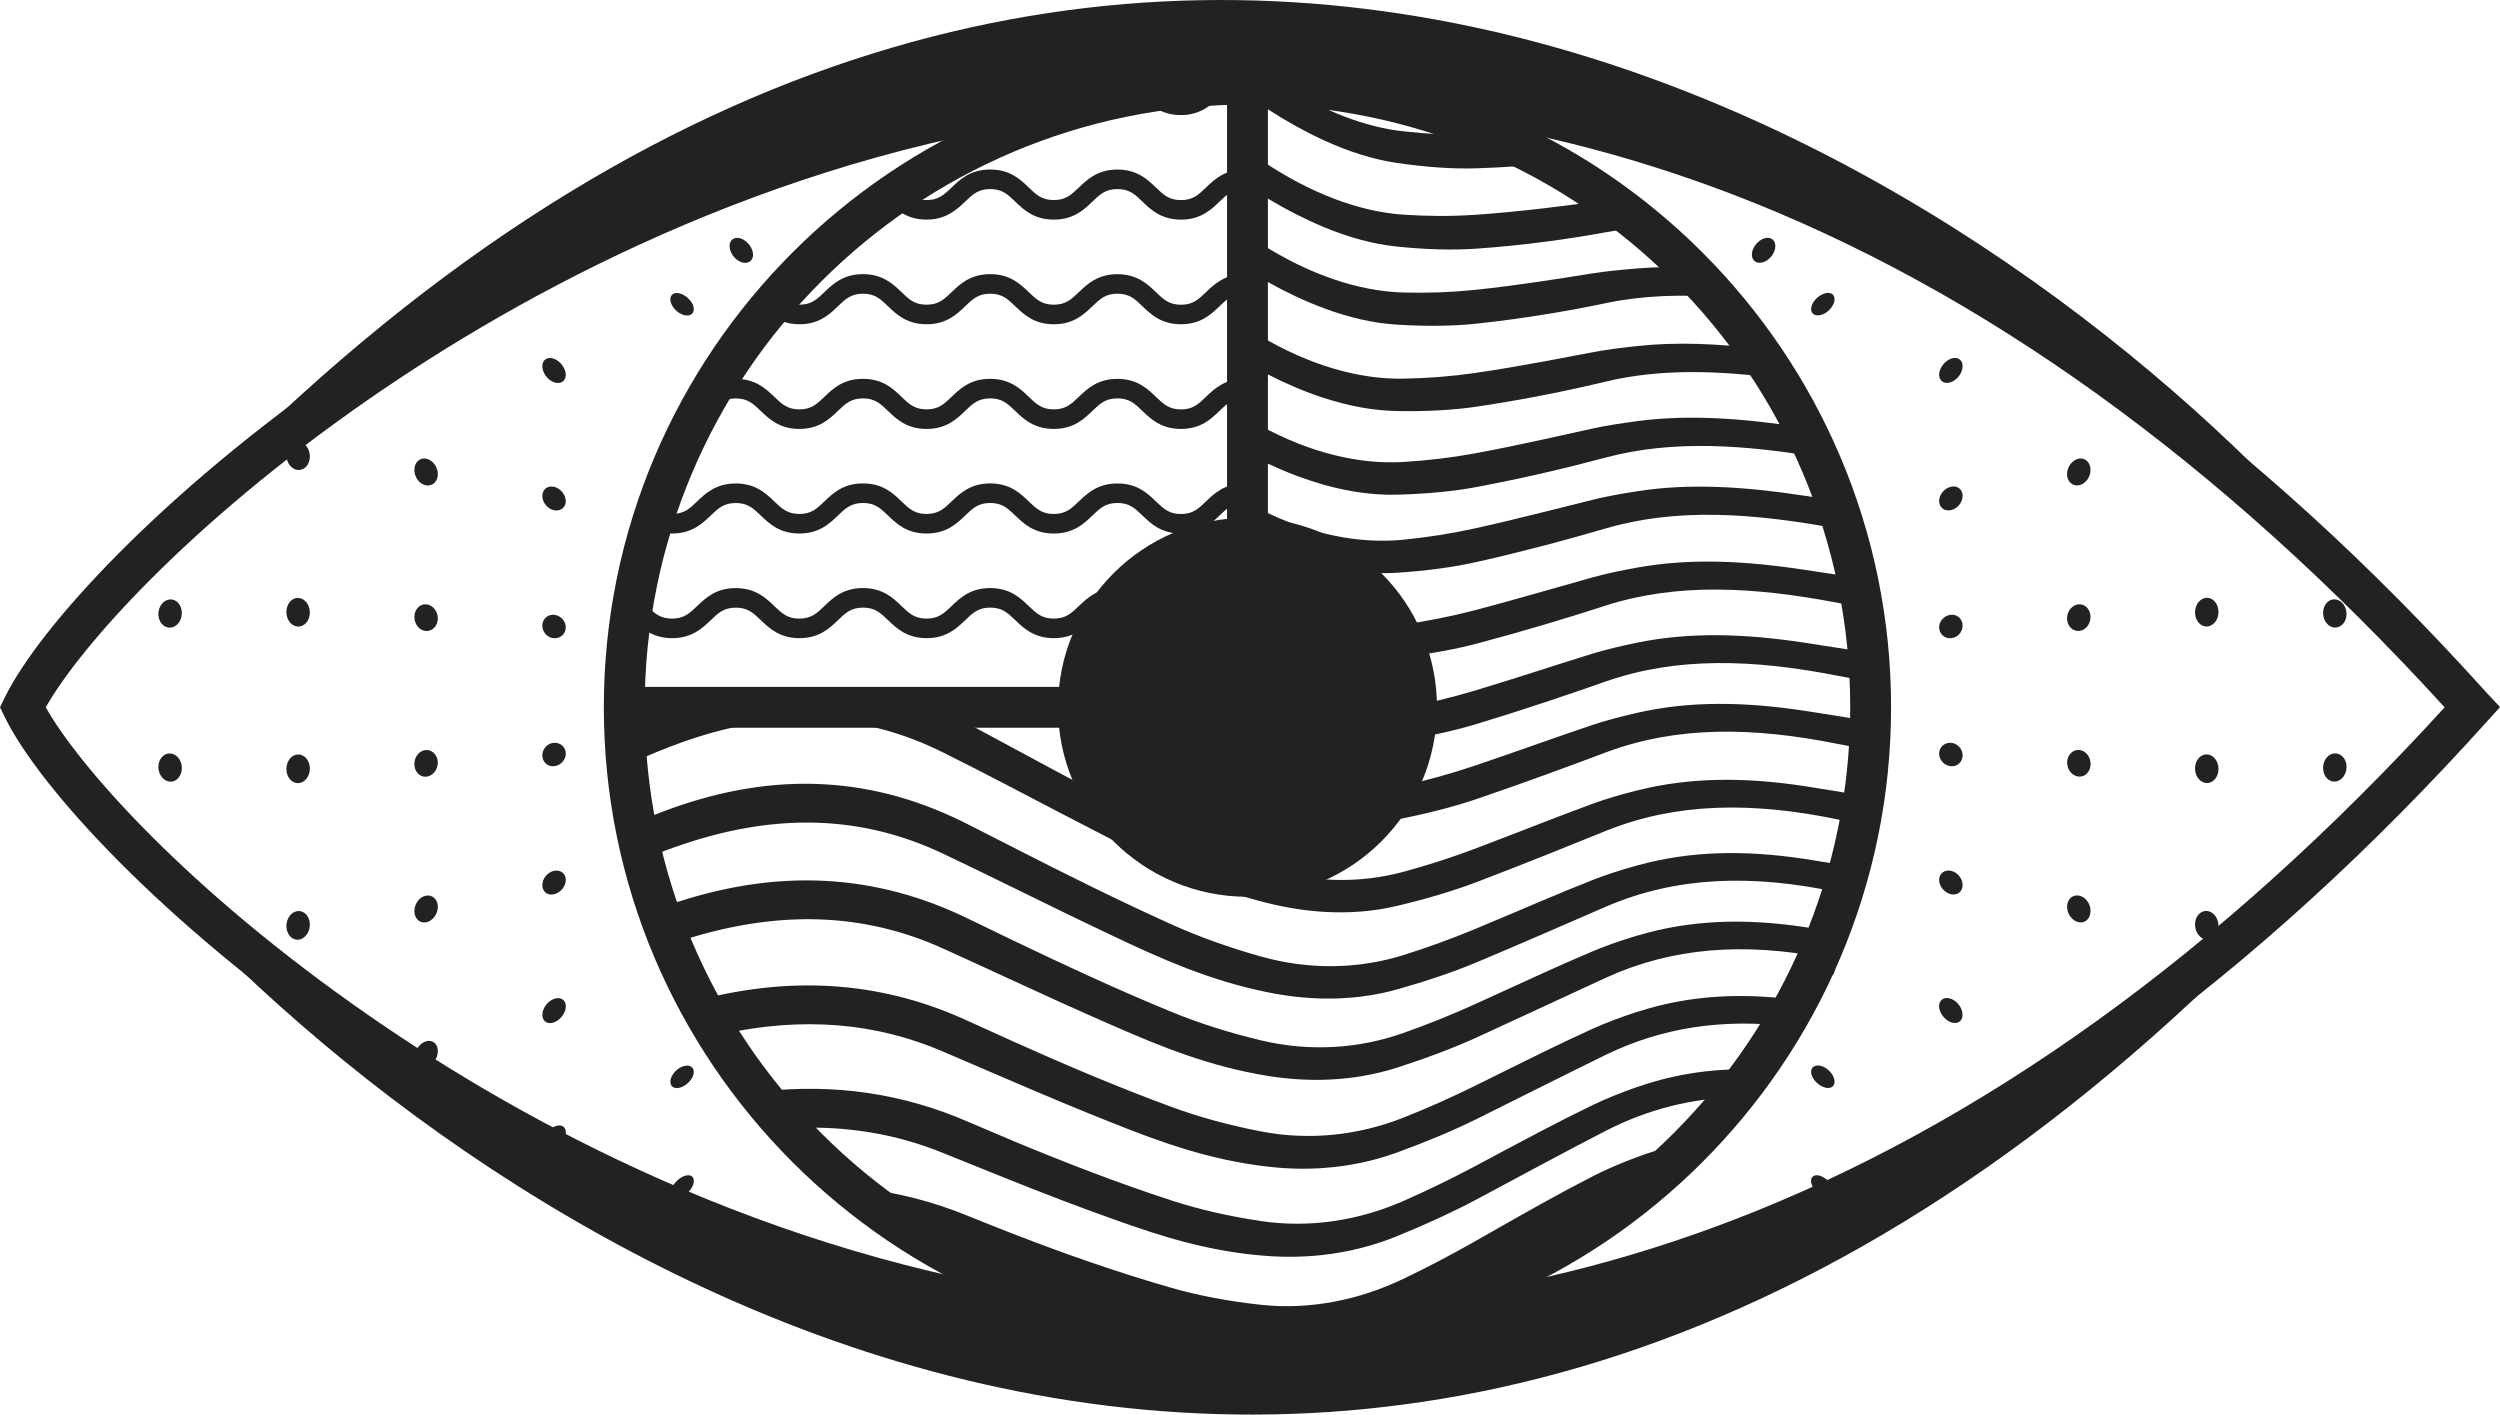<?xml version="1.0" encoding="UTF-8"?><svg id="eye" xmlns="http://www.w3.org/2000/svg" viewBox="0 0 594.21 336.23"><defs><style>.cls-1{fill:#222;}</style></defs><g id="eye"><g><path class="cls-1" d="m314.49,73.2c6.18,2.31,12.03,3.62,17.47,3.96,7.08.44,13.52.36,19.14-.25,10.92-1.18,21.54-2.96,30.64-4.87,8.73-1.83,17.83-2.09,27.44-1.44-2.11-2.41-4.29-4.75-6.55-7.02-4.53-.18-8.95-.14-13.29.21-4.18.34-7.7.7-10.77,1.18-4.02.64-7.99,1.27-11.96,1.86-5.36.79-10.72,1.52-16.23,2.09-5.45.56-11.11.76-16.83.6-10.46-.28-22.19-4.15-33.87-11.59-.68-.43-1.33-.87-1.99-1.3v8.28c1.19.71,2.38,1.42,3.61,2.1,4.54,2.54,8.95,4.6,13.2,6.18Zm0-39.93c6.19,2.85,12.03,4.65,17.47,5.45,7.1,1.04,13.54,1.47,19.14,1.28,6.47-.21,12.76-.67,18.68-1.3-4.58-2.56-9.3-4.88-14.16-6.95-1.73.08-3.48.16-5.24.2-5.48.15-11.14-.11-16.83-.74-8.95-.98-18.81-4.71-28.79-11.05-2.35-.11-4.71-.17-7.08-.17v3.54c1.19.81,2.38,1.62,3.61,2.41,4.55,2.93,8.96,5.38,13.2,7.33Zm0,20.65c6.19,2.57,12.03,4.12,17.47,4.68,7.1.73,13.54.9,19.14.49,11.06-.79,21.62-2.23,30.64-3.9,3.4-.62,6.85-1.01,10.36-1.21-2.72-2.25-5.52-4.41-8.4-6.47-1.85.15-3.55.32-5.13.53-4.02.53-7.97,1.04-11.92,1.5-5.37.62-10.74,1.16-16.26,1.53-5.47.36-11.14.34-16.83-.05-10.47-.7-22.19-5.07-33.88-13-.67-.46-1.32-.92-1.99-1.38v8.29c1.19.76,2.39,1.51,3.61,2.24,4.55,2.73,8.96,4.98,13.2,6.74Zm-17.02-33.92c-1.57,0-3.14.04-4.7.09.07.05.14.1.21.15,2.43-.18,3.98-.22,4.5-.23Zm17.02,95.18c6.19,1.75,12.03,2.53,17.47,2.4,7.1-.18,13.54-.79,19.14-1.85,11.06-2.08,21.62-4.59,30.64-7,15.77-4.2,32.73-3.09,51.73.15-1.04-2.38-2.14-4.72-3.29-7.03-.45-.07-.88-.13-1.33-.2-14.26-2.19-27.19-3.19-39.51-1.58-4.18.55-7.7,1.11-10.77,1.78-4.02.89-7.97,1.77-11.92,2.63-5.37,1.17-10.74,2.3-16.26,3.31-5.47,1-11.14,1.67-16.83,2.01-10.47.63-22.19-2.17-33.88-8.55-.67-.37-1.32-.75-1.99-1.12v8.28c1.19.6,2.38,1.2,3.61,1.77,4.55,2.13,8.96,3.78,13.2,4.98Zm0,60.91c6.19.93,12.03.95,17.47.13,7.1-1.08,13.54-2.48,19.14-4.18,11.06-3.36,21.62-6.92,30.64-10.09,16.7-5.82,34.73-5.33,55.12-1.32,1.69.32,3.37.63,5.06.92,1.25.21,2.51.42,3.76.62-.09-2.31-.23-4.6-.43-6.88-5.26-.82-10.71-1.67-16.4-2.54-14.26-2.17-27.19-2.54-39.51-.04-4.18.85-7.7,1.7-10.77,2.64-4.02,1.24-7.97,2.49-11.92,3.76-5.37,1.71-10.74,3.43-16.26,5.08-5.47,1.63-11.14,3-16.83,4.06-10.47,1.95-22.19.72-33.88-4.12-.67-.28-1.32-.57-1.99-.86v4.86h-8.34c3.82,1.72,7.78,3.33,11.95,4.73,4.55,1.53,8.96,2.6,13.2,3.24Zm0-20.65c6.19,1.21,12.03,1.49,17.47.9,7.1-.77,13.54-1.91,19.14-3.39,11.06-2.93,21.62-6.13,30.64-9.04,16.7-5.35,34.73-4.52,55.12-.62,1.68.31,3.36.6,5.05.88.67.11,1.34.21,2.02.31-.38-2.35-.81-4.67-1.29-6.98-4.45-.65-9.04-1.34-13.78-2.07-14.27-2.18-27.2-2.76-39.51-.56-4.18.75-7.7,1.5-10.77,2.35-4.03,1.12-8.01,2.26-11.98,3.39-5.35,1.52-10.7,3.04-16.21,4.47-5.48,1.42-11.14,2.55-16.83,3.36-10.47,1.5-22.19-.26-33.88-5.62-.67-.31-1.32-.63-1.99-.95v8.28c1.19.5,2.38,1,3.61,1.46,4.55,1.73,8.96,3,13.2,3.83Zm0-60.91c6.19,2.03,12.03,3.07,17.47,3.17,7.1.13,13.54-.22,19.14-1.06,11.06-1.65,21.62-3.79,30.64-5.96,12.98-3.1,26.77-2.66,41.83-.64-1.5-2.41-3.06-4.78-4.69-7.09-10.42-1.25-20.16-1.72-29.54-.72-4.18.44-7.7.9-10.77,1.49-4.03.77-8.01,1.53-11.98,2.26-5.35.98-10.7,1.91-16.21,2.7-5.48.79-11.14,1.23-16.83,1.32-10.47.19-22.19-3.14-33.88-10.05-.67-.4-1.32-.81-1.99-1.21v8.28c1.19.65,2.38,1.31,3.61,1.94,4.55,2.33,8.96,4.19,13.2,5.58Zm0,39.93c6.18,1.49,12.03,2.03,17.47,1.68,7.08-.46,13.52-1.33,19.14-2.59,10.92-2.45,21.54-5.31,30.64-7.97,16.7-4.88,34.73-3.7,55.12.09.97.17,1.94.32,2.91.48-.7-2.37-1.46-4.72-2.27-7.05-2.83-.4-5.7-.82-8.64-1.28-14.27-2.18-27.2-2.99-39.51-1.09-4.18.64-7.7,1.29-10.77,2.05-4.02,1-7.99,2-11.96,2.99-5.36,1.34-10.72,2.65-16.23,3.86-5.45,1.19-11.11,2.09-16.83,2.65-10.46,1.05-22.19-1.25-33.87-7.14-.68-.34-1.33-.7-1.99-1.04v8.28c1.19.55,2.38,1.1,3.61,1.63,4.54,1.93,8.95,3.41,13.2,4.43Zm74.85,71.18c-4.18,1.16-7.7,2.3-10.77,3.51-4.02,1.59-7.97,3.22-11.92,4.89-5.37,2.26-10.74,4.57-16.26,6.86-5.47,2.27-11.14,4.33-16.83,6.11-10.47,3.28-22.19,3.62-33.88.33-7.62-2.14-14.75-4.7-21.2-7.61-12.74-5.74-25.25-11.99-37.76-18.37-3.45-1.75-6.89-3.51-10.34-5.27-22.15-11.39-45.7-13.26-72.03-3.48-2.15.79-4.25,1.62-6.32,2.48.54,2.93,1.17,5.84,1.88,8.71,2.77-1.12,5.6-2.18,8.52-3.15,23.03-7.74,43.24-6.54,61.79,2.29,9.51,4.5,18.85,9.17,28.19,13.7,4.06,1.97,8.12,3.92,12.18,5.84,11.25,5.34,22.88,10.58,36.71,13.37,4.55.92,8.96,1.41,13.2,1.49,6.19.11,12.03-.63,17.47-2.15,7.1-1.99,13.54-4.17,19.14-6.52,11.06-4.65,21.62-9.28,30.64-13.19,16.7-7.2,34.73-7.74,55.12-3.4.72.15,1.45.3,2.17.45.66-2.1,1.27-4.23,1.84-6.37-3.9-.71-7.89-1.4-12.02-2.02-14.26-2.15-27.19-1.89-39.51,1.51Zm0,34.79c-4.18,1.36-7.7,2.69-10.77,4.08-4.03,1.83-8.01,3.72-11.98,5.66-5.35,2.61-10.7,5.3-16.21,8.01-5.48,2.7-11.14,5.22-16.83,7.47-10.47,4.15-22.19,5.53-33.88,3.26-7.62-1.48-14.75-3.42-21.2-5.8-12.74-4.69-25.25-10-37.76-15.62-3.45-1.54-6.89-3.11-10.34-4.69-19.75-9.16-40.63-11.09-63.59-5.29,1.5,2.82,3.08,5.58,4.75,8.29,19.3-4.21,36.61-2.76,52.68,4.17,9.54,4.07,18.91,8.18,28.27,12.08,4.03,1.68,8.07,3.32,12.1,4.92,11.25,4.48,22.88,8.73,36.71,10.32,4.55.53,8.96.63,13.2.33,6.19-.43,12.03-1.68,17.47-3.65,7.1-2.58,13.54-5.29,19.14-8.06,11.06-5.5,21.62-10.82,30.64-15.23,13.39-6.49,27.62-8.56,43.24-6.78,1.18-1.98,2.32-4,3.42-6.04-14.09-2.06-26.87-1.34-39.06,2.59Zm39.51-71.5c-14.27-2.16-27.2-2.33-39.51.45-4.18.95-7.7,1.89-10.77,2.91-4.02,1.35-7.99,2.73-11.96,4.12-5.36,1.88-10.72,3.78-16.23,5.63-5.45,1.83-11.11,3.41-16.83,4.7-10.46,2.37-22.19,1.64-33.87-2.71-7.63-2.84-14.77-6.04-21.21-9.5-3.92-2.1-7.81-4.25-11.69-6.41h-16.62c.66.37,1.32.74,1.98,1.1,4.15,2.31,8.3,4.62,12.45,6.91,11.25,6.24,22.88,12.5,36.71,16.56,4.54,1.34,8.95,2.22,13.2,2.69,6.18.67,12.03.45,17.47-.59,7.08-1.36,13.52-3.01,19.14-4.92,10.92-3.72,21.54-7.64,30.64-11.06,16.7-6.25,34.73-6.09,55.12-1.98,1.69.33,3.37.65,5.06.96,1.17.21,2.35.41,3.53.62.15-2.24.26-4.49.32-6.75-5.42-.91-11.04-1.83-16.91-2.73Zm-39.51,18.88c-4.18,1.05-7.7,2.1-10.77,3.22-4.03,1.48-8.01,2.99-11.98,4.53-5.35,2.07-10.7,4.17-16.21,6.24-5.48,2.06-11.14,3.89-16.83,5.42-10.47,2.83-22.19,2.65-33.88-1.17-7.62-2.48-14.75-5.35-21.2-8.53-12.74-6.27-25.25-13.02-37.76-19.78-3.45-1.86-6.89-3.72-10.34-5.57-2.77-1.5-5.56-2.84-8.38-4.03h-63.05c-.2.08-.41.15-.61.23-2.98,1.16-5.88,2.43-8.73,3.75.08,3.1.27,6.18.54,9.23,3.96-1.84,8.03-3.53,12.27-5.03,23.02-8.18,43.24-6.72,61.79,2.55,9.54,4.74,18.91,9.7,28.27,14.58,4.03,2.1,8.07,4.19,12.1,6.25,11.25,5.78,22.88,11.52,36.71,14.94,4.55,1.13,8.96,1.81,13.2,2.08,6.19.39,12.03-.1,17.47-1.38,7.1-1.68,13.54-3.6,19.14-5.73,11.06-4.22,21.62-8.48,30.64-12.14,16.7-6.73,34.73-6.93,55.12-2.7,1.68.34,3.36.67,5.05.99.42.08.85.16,1.28.24.41-2.18.78-4.37,1.1-6.59-4.96-.89-10.1-1.76-15.43-2.57-14.27-2.16-27.2-2.1-39.51.99Zm0,34.51c-4.18,1.25-7.7,2.49-10.77,3.78-4.02,1.7-7.99,3.46-11.96,5.26-5.36,2.43-10.72,4.92-16.23,7.41-5.45,2.46-11.11,4.74-16.83,6.76-10.46,3.7-22.19,4.54-33.87,1.74-7.63-1.83-14.77-4.1-21.21-6.75-12.76-5.24-25.3-11.06-37.84-17.08-3.42-1.64-6.84-3.29-10.26-4.96-22.14-10.85-45.7-12.41-72.03-3.19-.34.12-.66.25-.99.37.96,2.84,2.02,5.63,3.14,8.39.64-.21,1.28-.43,1.94-.63,23-7.34,43.22-6.37,61.79,2.06,9.42,4.26,18.67,8.6,27.93,12.79,4.15,1.88,8.3,3.72,12.45,5.53,11.25,4.93,22.88,9.69,36.71,11.92,4.54.73,8.95,1.03,13.2.93,6.18-.15,12.03-1.13,17.47-2.87,7.08-2.27,13.52-4.7,19.14-7.26,10.92-4.99,21.54-9.99,30.64-14.16,15.75-7.19,32.67-8.37,51.64-4.76.88-2.02,1.73-4.05,2.52-6.11-2.31-.41-4.66-.79-7.05-1.15-14.27-2.14-27.2-1.68-39.51,1.99Zm-10.77,57.27c-4.02,2.05-7.99,4.19-11.96,6.39-5.36,2.97-10.72,6.05-16.23,9.18-5.45,3.09-11.11,6.07-16.83,8.8-10.46,5.02-22.19,7.43-33.87,6.17-7.63-.83-14.77-2.17-21.21-4.02-12.76-3.65-25.3-8.04-37.84-12.91-3.42-1.33-6.84-2.69-10.26-4.08-8.78-3.63-17.79-5.88-27.11-6.85,6.26,5.19,12.96,9.86,20.03,13.98.3.11.61.21.91.33,9.42,3.6,18.67,7.11,27.93,10.33,4.15,1.44,8.3,2.83,12.45,4.15,4.3,1.39,8.66,2.72,13.17,3.86,6.52.88,13.17,1.34,19.93,1.34,12.05,0,23.76-1.45,34.97-4.16,6.81-3.07,13.02-6.18,18.44-9.28,10.92-6.25,21.54-12.32,30.64-17.25,4.21-2.27,8.51-4.08,12.91-5.46,3.27-2.84,6.41-5.82,9.42-8.93-5.03.74-9.93,1.98-14.73,3.76-4.18,1.55-7.7,3.08-10.77,4.64Zm10.77-21.31c-4.18,1.46-7.7,2.89-10.77,4.37-4.02,1.94-7.97,3.95-11.92,6.01-5.37,2.8-10.74,5.7-16.26,8.64-5.47,2.9-11.14,5.66-16.83,8.16-10.47,4.6-22.19,6.51-33.88,4.76-7.62-1.14-14.75-2.77-21.2-4.88-12.74-4.15-25.25-8.98-37.76-14.2-3.45-1.44-6.89-2.9-10.34-4.39-15.59-6.82-31.88-9.26-49.34-7.31,2.34,2.99,4.8,5.88,7.36,8.68,12.72-.59,24.57,1.36,35.82,5.95,9.51,3.84,18.85,7.65,28.19,11.21,4.06,1.55,8.12,3.04,12.18,4.49,11.25,4.04,22.88,7.79,36.71,8.76,4.55.32,8.96.22,13.2-.26,6.19-.7,12.03-2.21,17.47-4.42,7.1-2.89,13.54-5.86,19.14-8.85,11.06-5.93,21.62-11.62,30.64-16.27,9.98-5.11,20.43-7.72,31.56-8,1.7-2.12,3.35-4.29,4.94-6.51-10.17-.43-19.7.88-28.9,4.08Z"/><path class="cls-1" d="m286.64,69.45c-1.8,1.73-3.11,2.98-5.94,2.98s-4.14-1.25-5.95-2.98c-1.98-1.91-4.45-4.28-9.16-4.28s-7.18,2.37-9.17,4.27c-1.8,1.73-3.11,2.98-5.95,2.98s-4.14-1.25-5.95-2.98c-1.98-1.91-4.45-4.28-9.17-4.28s-7.18,2.37-9.17,4.28c-1.8,1.73-3.11,2.98-5.95,2.98s-4.15-1.25-5.95-2.98c-1.98-1.91-4.45-4.28-9.17-4.28s-7.18,2.37-9.16,4.28c-1.8,1.73-3.11,2.98-5.95,2.98-2.01,0-3.25-.63-4.44-1.61-1.01,1.16-2.01,2.34-3,3.55,1.74,1.43,3.99,2.71,7.45,2.71,4.71,0,7.18-2.37,9.16-4.28,1.8-1.73,3.11-2.98,5.95-2.98s4.15,1.25,5.95,2.98c1.98,1.91,4.45,4.28,9.17,4.28s7.18-2.37,9.17-4.28c1.8-1.73,3.11-2.98,5.95-2.98s4.14,1.25,5.95,2.98c1.98,1.91,4.45,4.28,9.17,4.28s7.18-2.37,9.17-4.28c1.8-1.73,3.11-2.98,5.95-2.98s4.14,1.25,5.94,2.98c1.98,1.91,4.45,4.28,9.16,4.28s7.17-2.37,9.16-4.28c1.8-1.73,3.11-2.98,5.94-2.98.71,0,1.33.08,1.88.23v-4.72c-.59-.09-1.21-.15-1.88-.15-4.71,0-7.17,2.37-9.16,4.28Zm0,49.74c-1.8,1.73-3.11,2.98-5.94,2.98s-4.14-1.25-5.95-2.98c-1.98-1.91-4.45-4.28-9.16-4.28s-7.18,2.37-9.17,4.27c-1.8,1.73-3.11,2.98-5.95,2.98s-4.14-1.25-5.95-2.98c-1.98-1.91-4.45-4.28-9.17-4.28s-7.18,2.37-9.17,4.28c-1.8,1.73-3.11,2.98-5.95,2.98s-4.15-1.25-5.95-2.98c-1.98-1.91-4.45-4.28-9.17-4.28s-7.18,2.37-9.16,4.28c-1.8,1.73-3.11,2.98-5.95,2.98s-4.15-1.25-5.96-2.98c-1.99-1.91-4.46-4.27-9.17-4.27s-7.19,2.37-9.17,4.27c-1.81,1.73-3.11,2.98-5.96,2.98-.86,0-1.57-.13-2.21-.33-.45,1.47-.9,2.95-1.32,4.45,1.02.32,2.18.53,3.53.53,4.72,0,7.19-2.37,9.18-4.27,1.81-1.73,3.11-2.98,5.96-2.98s4.15,1.25,5.96,2.98c1.99,1.91,4.46,4.27,9.17,4.27s7.18-2.37,9.16-4.28c1.8-1.73,3.11-2.98,5.95-2.98s4.15,1.25,5.95,2.98c1.98,1.91,4.45,4.28,9.17,4.28s7.18-2.37,9.17-4.28c1.8-1.73,3.11-2.98,5.95-2.98s4.14,1.25,5.95,2.98c1.98,1.91,4.45,4.28,9.17,4.28s7.18-2.37,9.17-4.28c1.8-1.73,3.11-2.98,5.95-2.98s4.14,1.25,5.94,2.98c1.98,1.91,4.45,4.28,9.16,4.28s7.17-2.37,9.16-4.28c1.8-1.73,3.11-2.98,5.94-2.98.71,0,1.33.08,1.88.23v-4.72c-.59-.09-1.21-.15-1.88-.15-4.71,0-7.17,2.37-9.16,4.28Zm0-74.61c-1.8,1.73-3.11,2.98-5.94,2.98s-4.14-1.25-5.95-2.98c-1.98-1.91-4.45-4.28-9.16-4.28s-7.18,2.37-9.17,4.27c-1.8,1.73-3.11,2.98-5.95,2.98s-4.14-1.25-5.95-2.98c-1.98-1.91-4.45-4.28-9.17-4.28s-7.18,2.37-9.17,4.28c-1.8,1.73-3.11,2.98-5.95,2.98-2.3,0-3.6-.83-4.96-2.06-1.34.85-2.67,1.72-3.99,2.63,1.95,1.87,4.4,4.08,8.96,4.08s7.18-2.37,9.17-4.28c1.8-1.73,3.11-2.98,5.95-2.98s4.14,1.25,5.95,2.98c1.98,1.91,4.45,4.28,9.17,4.28s7.18-2.37,9.17-4.28c1.8-1.73,3.11-2.98,5.95-2.98s4.14,1.25,5.94,2.98c1.98,1.91,4.45,4.28,9.16,4.28s7.17-2.37,9.16-4.28c1.8-1.73,3.11-2.98,5.94-2.98.71,0,1.33.08,1.88.23v-4.72c-.59-.09-1.21-.15-1.88-.15-4.71,0-7.17,2.37-9.16,4.28Zm-1.41-23.57c-1.22,1.02-2.47,1.69-4.53,1.69-1.17,0-2.08-.22-2.87-.59-1.93.33-3.98.71-6.11,1.14,1.95,1.87,4.41,4.1,8.98,4.1s7.17-2.37,9.16-4.28c1.8-1.73,3.11-2.98,5.94-2.98.71,0,1.33.08,1.88.23v-.32s-4.72.05-12.46,1.02Zm1.41,123.05c-1.8,1.73-3.11,2.98-5.94,2.98s-4.14-1.25-5.95-2.98c-1.98-1.91-4.45-4.28-9.16-4.28s-7.18,2.37-9.17,4.27c-1.8,1.73-3.11,2.98-5.95,2.98s-4.14-1.25-5.95-2.98c-1.98-1.91-4.45-4.28-9.17-4.28s-7.18,2.37-9.17,4.28c-1.8,1.73-3.11,2.98-5.95,2.98s-4.15-1.25-5.95-2.98c-1.98-1.91-4.45-4.28-9.17-4.28s-7.18,2.37-9.16,4.28c-1.8,1.73-3.11,2.98-5.95,2.98s-4.15-1.25-5.96-2.98c-1.99-1.91-4.46-4.27-9.17-4.27s-7.19,2.37-9.17,4.27c-1.81,1.73-3.11,2.98-5.96,2.98s-4.15-1.25-5.96-2.98c-.42-.4-.86-.82-1.33-1.23-.32,1.81-.63,3.64-.9,5.5,1.84,1.67,4.22,3.36,8.2,3.36,4.72,0,7.19-2.37,9.18-4.27,1.81-1.73,3.11-2.98,5.96-2.98s4.15,1.25,5.96,2.98c1.99,1.91,4.46,4.27,9.17,4.27s7.18-2.37,9.16-4.28c1.8-1.73,3.11-2.98,5.95-2.98s4.15,1.25,5.95,2.98c1.98,1.91,4.45,4.28,9.17,4.28s7.18-2.37,9.17-4.28c1.8-1.73,3.11-2.98,5.95-2.98s4.14,1.25,5.95,2.98c1.98,1.91,4.45,4.28,9.17,4.28s7.18-2.37,9.17-4.28c1.8-1.73,3.11-2.98,5.95-2.98s4.14,1.25,5.94,2.98c1.98,1.91,4.45,4.28,9.16,4.28s7.17-2.37,9.16-4.28c1.8-1.73,3.11-2.98,5.94-2.98.71,0,1.33.08,1.88.23v-4.72c-.59-.09-1.21-.15-1.88-.15-4.71,0-7.17,2.37-9.16,4.28Zm0-49.73c-1.8,1.73-3.11,2.98-5.94,2.98s-4.14-1.25-5.95-2.98c-1.98-1.91-4.45-4.28-9.16-4.28s-7.18,2.37-9.17,4.27c-1.8,1.73-3.11,2.98-5.95,2.98s-4.14-1.25-5.95-2.98c-1.98-1.91-4.45-4.28-9.17-4.28s-7.18,2.37-9.17,4.28c-1.8,1.73-3.11,2.98-5.95,2.98s-4.15-1.25-5.95-2.98c-1.98-1.91-4.45-4.28-9.17-4.28s-7.18,2.37-9.16,4.28c-1.8,1.73-3.11,2.98-5.95,2.98s-4.15-1.25-5.96-2.98c-1.99-1.91-4.46-4.27-9.17-4.27-1.41,0-2.59.23-3.65.57-1.78,3.01-3.48,6.13-5.09,9.4,1.08-.73,1.98-1.58,2.78-2.34,1.81-1.73,3.11-2.98,5.96-2.98s4.15,1.25,5.96,2.98c1.99,1.91,4.46,4.27,9.17,4.27s7.18-2.37,9.16-4.28c1.8-1.73,3.11-2.98,5.95-2.98s4.15,1.25,5.95,2.98c1.98,1.91,4.45,4.28,9.17,4.28s7.18-2.37,9.17-4.28c1.8-1.73,3.11-2.98,5.95-2.98s4.14,1.25,5.95,2.98c1.98,1.91,4.45,4.28,9.17,4.28s7.18-2.37,9.17-4.28c1.8-1.73,3.11-2.98,5.95-2.98s4.14,1.25,5.94,2.98c1.98,1.91,4.45,4.28,9.16,4.28s7.17-2.37,9.16-4.28c1.8-1.73,3.11-2.98,5.94-2.98.71,0,1.33.08,1.88.23v-4.72c-.59-.09-1.21-.15-1.88-.15-4.71,0-7.17,2.37-9.16,4.28Zm-89.84,73.79h16.63c-1.85-1.71-4.25-3.47-8.32-3.47s-6.46,1.76-8.31,3.47Zm60.48,0h16.61c-1.85-1.71-4.24-3.46-8.3-3.46s-6.46,1.76-8.31,3.46Zm-107.72,0h3.36c-.9-.82-1.93-1.65-3.21-2.29-.05.77-.12,1.51-.16,2.29Zm137.95,0h10.18v-3.31c-.59-.09-1.21-.15-1.88-.15-4.06,0-6.44,1.76-8.3,3.46Zm-120.96,0h16.63c-1.86-1.71-4.25-3.46-8.32-3.46s-6.46,1.76-8.32,3.46Zm60.48,0h16.64c-1.85-1.71-4.25-3.47-8.32-3.47s-6.46,1.76-8.32,3.47Z"/><path class="cls-1" d="m131.69,176.55c-1.54.09-2.79,1.43-2.79,2.99,0,1.56,1.25,2.72,2.79,2.58,1.54-.14,2.79-1.48,2.79-2.99,0-1.51-1.25-2.67-2.79-2.58Zm0-30.42c-1.54-.14-2.79,1.02-2.79,2.58,0,1.56,1.25,2.9,2.79,2.99,1.54.09,2.79-1.07,2.79-2.58,0-1.51-1.25-2.85-2.79-2.99Zm0,60.85c-1.54.31-2.79,1.84-2.79,3.4,0,1.56,1.25,2.54,2.79,2.17,1.54-.36,2.79-1.88,2.79-3.4,0-1.51-1.25-2.49-2.79-2.17Zm-32.72-128.26c.5.98,1.34,1.76,2.29,2.04,1.54.44,2.79-.59,2.79-2.32,0-.85-.3-1.72-.79-2.44-1.44.9-2.87,1.81-4.29,2.72Zm32.72,36.99c-1.54-.36-2.79.61-2.79,2.17,0,1.56,1.25,3.08,2.79,3.4,1.54.31,2.79-.66,2.79-2.17,0-1.51-1.25-3.04-2.79-3.4Zm-30.42,62.56c-1.54.07-2.79,1.56-2.79,3.33s1.25,3.12,2.79,3.01c1.54-.11,2.79-1.61,2.79-3.34,0-1.73-1.25-3.07-2.79-3Zm30.42-92.99c-1.54-.59-2.79.2-2.79,1.77,0,1.56,1.25,3.27,2.79,3.81,1.54.54,2.79-.25,2.79-1.77,0-1.51-1.25-3.22-2.79-3.81Zm44.51-28.55c-1.54-.59-2.79.2-2.79,1.77,0,1.56,1.25,3.27,2.79,3.81,1.54.54,2.79-.25,2.79-1.77s-1.25-3.22-2.79-3.81Zm-11.62,171.15c-.46-.63-1.39-.89-2.46-.58-1.54.44-2.79,1.91-2.79,3.26,0,1.35,1.25,2.03,2.79,1.55,1.54-.48,2.79-1.92,2.79-3.22,0-.16-.02-.3-.05-.44-.09-.19-.18-.37-.27-.55Zm-4.77-181.69c.5.92,1.35,1.8,2.31,2.31,1.54.81,2.79.38,2.79-.92,0-.92-.62-2.04-1.53-2.92-1.2.5-2.38,1.02-3.57,1.53Zm-28.8,13.81c.22.17.45.32.68.43,1.54.77,2.79.16,2.79-1.36,0-.27-.05-.54-.12-.83-1.12.58-2.24,1.16-3.35,1.75Zm31.11,193.53c-1.54.63-2.79,2.25-2.79,3.6,0,1.35,1.25,1.87,2.79,1.21,1.54-.67,2.79-2.25,2.79-3.55,0-1.31-1.25-1.88-2.79-1.25Zm0-183.6c-1.54-.67-2.79-.14-2.79,1.21,0,1.35,1.25,2.97,2.79,3.6,1.54.63,2.79.05,2.79-1.25,0-1.31-1.25-2.88-2.79-3.55Zm-30.42,167.48c-1.54.54-2.79,2.24-2.79,3.81,0,1.56,1.25,2.35,2.79,1.77,1.54-.59,2.79-2.29,2.79-3.81,0-1.51-1.25-2.31-2.79-1.77Zm0,30.42c-.24.12-.46.27-.68.43,1.11.59,2.22,1.17,3.35,1.75.07-.28.12-.56.12-.83,0-1.51-1.25-2.12-2.79-1.36Zm-91.27-125.36c-1.54.08-2.79,1.65-2.79,3.49,0,1.84,1.25,3.27,2.79,3.22,1.54-.05,2.79-1.6,2.79-3.47,0-1.87-1.25-3.32-2.79-3.24Zm0,36.61c-1.54-.05-2.79,1.38-2.79,3.22,0,1.83,1.25,3.4,2.79,3.49,1.54.08,2.79-1.37,2.79-3.24,0-1.87-1.25-3.41-2.79-3.47Zm60.85,33.8c-1.54.26-2.79,1.89-2.79,3.66s1.25,2.98,2.79,2.68c1.54-.3,2.79-1.95,2.79-3.68,0-1.73-1.25-2.92-2.79-2.66Zm60.85,66.87c-.96.51-1.81,1.39-2.31,2.31,1.19.51,2.37,1.03,3.57,1.53.9-.88,1.53-2,1.53-2.92,0-1.31-1.25-1.74-2.79-.92Zm30.42-11.44c-1.54.28-2.79,1.54-2.79,2.74,0,1.2,1.25,1.88,2.79,1.58,1.32-.25,2.43-1.13,2.71-2.13-.76-.74-1.52-1.49-2.26-2.24-.15,0-.29.02-.45.04Zm-91.27-20.81c-.95.27-1.79,1.06-2.29,2.04,1.41.91,2.84,1.82,4.29,2.72.49-.72.79-1.59.79-2.44,0-1.73-1.25-2.76-2.79-2.32Zm0-138.48c-1.54-.3-2.79.91-2.79,2.68s1.25,3.41,2.79,3.66c1.54.26,2.79-.93,2.79-2.66,0-1.73-1.25-3.39-2.79-3.68Zm0,34.62c-1.54-.11-2.79,1.24-2.79,3.01s1.25,3.26,2.79,3.33c1.54.07,2.79-1.27,2.79-3,0-1.73-1.25-3.23-2.79-3.34Zm-30.42,35.68c-1.54.03-2.79,1.57-2.79,3.46,0,1.89,1.25,3.4,2.79,3.36,1.54-.04,2.79-1.6,2.79-3.47,0-1.87-1.25-3.37-2.79-3.34Zm0,37.22c-1.54.09-2.79,1.67-2.79,3.56,0,1.89,1.25,3.36,2.79,3.26,1.54-.1,2.79-1.73,2.79-3.6,0-1.87-1.25-3.3-2.79-3.21Zm0-111.65c-1.54-.1-2.79,1.37-2.79,3.26,0,1.89,1.25,3.47,2.79,3.56,1.54.09,2.79-1.34,2.79-3.21,0-1.87-1.25-3.5-2.79-3.6Zm0,37.22c-1.54-.04-2.79,1.47-2.79,3.36,0,1.89,1.25,3.43,2.79,3.46,1.54.02,2.79-1.47,2.79-3.34,0-1.87-1.25-3.43-2.79-3.47Z"/><path class="cls-1" d="m460.9,179.13c0,1.51,1.25,2.85,2.79,2.99,1.54.14,2.79-1.02,2.79-2.58,0-1.56-1.25-2.9-2.79-2.99-1.54-.09-2.79,1.07-2.79,2.58Zm0-30.02c0,1.51,1.25,2.67,2.79,2.58,1.54-.09,2.79-1.43,2.79-2.99,0-1.56-1.25-2.72-2.79-2.58-1.54.14-2.79,1.48-2.79,2.99Zm0,60.03c0,1.51,1.25,3.04,2.79,3.4,1.54.36,2.79-.61,2.79-2.17,0-1.56-1.25-3.09-2.79-3.4-1.54-.31-2.79.66-2.79,2.17Zm31.22-133.16c-.49.72-.79,1.59-.79,2.44,0,1.73,1.25,2.76,2.79,2.32.95-.27,1.79-1.06,2.29-2.04-1.41-.91-2.84-1.82-4.29-2.72Zm-31.22,43.11c0,1.51,1.25,2.49,2.79,2.17,1.54-.31,2.79-1.84,2.79-3.4,0-1.56-1.25-2.54-2.79-2.17-1.54.36-2.79,1.88-2.79,3.4Zm30.42,62.16c0,1.73,1.25,3.23,2.79,3.34,1.54.11,2.79-1.24,2.79-3.01s-1.25-3.26-2.79-3.33c-1.54-.07-2.79,1.27-2.79,3Zm-30.42-92.18c0,1.51,1.25,2.31,2.79,1.77,1.54-.54,2.79-2.24,2.79-3.81,0-1.56-1.25-2.35-2.79-1.77-1.54.59-2.79,2.29-2.79,3.81Zm-44.51-28.55c0,1.51,1.25,2.31,2.79,1.77,1.54-.54,2.79-2.24,2.79-3.81,0-1.56-1.25-2.35-2.79-1.77-1.54.59-2.79,2.29-2.79,3.81Zm14.14,167.9c-.03.14-.05.29-.05.44,0,1.31,1.25,2.74,2.79,3.22,1.54.48,2.79-.2,2.79-1.55,0-1.35-1.25-2.81-2.79-3.26-1.08-.31-2-.04-2.46.58-.09.19-.18.37-.27.55Zm1.47-183.78c-.9.88-1.53,2-1.53,2.92,0,1.31,1.25,1.74,2.79.92.96-.51,1.81-1.39,2.31-2.31-1.19-.51-2.37-1.03-3.57-1.53Zm29.02,13.59c-.07.28-.12.56-.12.83,0,1.51,1.25,2.12,2.79,1.36.24-.12.46-.27.68-.43-1.11-.59-2.22-1.17-3.35-1.75Zm-30.55,196.53c0,1.31,1.25,2.88,2.79,3.55,1.54.67,2.79.14,2.79-1.21,0-1.35-1.25-2.97-2.79-3.6-1.54-.63-2.79-.05-2.79,1.25Zm0-181.3c0,1.31,1.25,1.88,2.79,1.25,1.54-.63,2.79-2.25,2.79-3.6,0-1.35-1.25-1.87-2.79-1.21-1.54.67-2.79,2.24-2.79,3.55Zm30.42,165.69c0,1.51,1.25,3.22,2.79,3.81,1.54.59,2.79-.2,2.79-1.77,0-1.56-1.25-3.27-2.79-3.81-1.54-.54-2.79.25-2.79,1.77Zm0,30.02c0,.27.05.54.12.83,1.12-.58,2.24-1.16,3.35-1.75-.22-.17-.45-.32-.68-.43-1.54-.77-2.79-.16-2.79,1.36Zm91.27-123.48c0,1.87,1.25,3.41,2.79,3.47,1.54.05,2.79-1.38,2.79-3.22,0-1.84-1.25-3.4-2.79-3.49-1.54-.08-2.79,1.37-2.79,3.24Zm0,36.84c0,1.87,1.25,3.32,2.79,3.24,1.54-.08,2.79-1.65,2.79-3.49,0-1.84-1.25-3.27-2.79-3.22-1.54.05-2.79,1.6-2.79,3.47Zm-60.85,32.99c0,1.73,1.25,3.39,2.79,3.68,1.54.3,2.79-.91,2.79-2.68s-1.25-3.41-2.79-3.66c-1.54-.26-2.79.93-2.79,2.66Zm-60.85,65.14c0,.92.62,2.04,1.53,2.92,1.2-.5,2.38-1.02,3.57-1.53-.5-.92-1.35-1.8-2.31-2.31-1.54-.81-2.79-.38-2.79.92Zm-28.09-12.41c-.75.75-1.5,1.5-2.26,2.24.28,1,1.39,1.88,2.71,2.13,1.54.29,2.79-.38,2.79-1.58,0-1.2-1.25-2.46-2.79-2.74-.15-.03-.3-.04-.45-.04Zm88.93-18.45c0,.85.3,1.72.79,2.44,1.44-.9,2.87-1.81,4.29-2.72-.5-.98-1.34-1.76-2.29-2.04-1.54-.44-2.79.59-2.79,2.32Zm0-137.11c0,1.73,1.25,2.91,2.79,2.66,1.54-.26,2.79-1.89,2.79-3.66,0-1.77-1.25-2.98-2.79-2.68-1.54.3-2.79,1.95-2.79,3.68Zm0,34.28c0,1.73,1.25,3.07,2.79,3,1.54-.07,2.79-1.56,2.79-3.33s-1.25-3.12-2.79-3.01c-1.54.11-2.79,1.61-2.79,3.34Zm30.42,35.68c0,1.87,1.25,3.43,2.79,3.47,1.54.04,2.79-1.47,2.79-3.36,0-1.89-1.25-3.43-2.79-3.46-1.54-.02-2.79,1.47-2.79,3.34Zm0,37.09c0,1.87,1.25,3.5,2.79,3.6,1.54.1,2.79-1.37,2.79-3.26,0-1.89-1.25-3.47-2.79-3.56-1.54-.09-2.79,1.34-2.79,3.21Zm0-111.26c0,1.88,1.25,3.3,2.79,3.21,1.54-.09,2.79-1.67,2.79-3.56,0-1.89-1.25-3.36-2.79-3.26-1.54.1-2.79,1.73-2.79,3.6Zm0,37.09c0,1.87,1.25,3.37,2.79,3.34,1.54-.03,2.79-1.57,2.79-3.46,0-1.89-1.25-3.4-2.79-3.36-1.54.04-2.79,1.6-2.79,3.47Z"/><path class="cls-1" d="m297.88,321.09c-15.14,0-30.35-1.06-45.62-3.18-73.58-10.23-133.09-42.91-170.06-68.52C38.17,218.87,9.33,187.11,1.17,170.51l-1.17-2.4,1.17-2.4c8.16-16.6,37-48.36,81.04-78.87,36.97-25.61,96.48-58.29,170.06-68.52,55.48-7.71,110.33-1.38,163.03,18.81,61.67,23.64,120.79,66.53,175.69,127.48l3.23,3.45-3.24,3.58c-54.89,60.94-114,103.82-175.68,127.46-38.2,14.64-77.53,22-117.41,22ZM10.88,168.12c7.77,13.85,33.42,43.19,76.86,73.29,36.1,25.01,94.18,56.92,165.86,66.89,53.84,7.49,107.07,1.34,158.21-18.26,59.22-22.7,116.14-63.71,169.24-121.92-53.14-58.24-110.04-99.23-169.24-121.92-51.15-19.6-104.38-25.75-158.21-18.26-71.68,9.97-129.76,41.88-165.86,66.89-43.42,30.09-69.07,59.42-76.86,73.29Z"/><path class="cls-1" d="m297.88,318.27c-15.14,0-30.35-1.06-45.62-3.18-73.58-10.23-133.09-42.91-170.06-68.52-16.22-11.24-30.38-22.65-42.2-33.41,82.24,88.57,289.69,223.36,501.19,4.94-40.31,35.32-82.47,61.53-125.91,78.18-38.2,14.64-77.53,22-117.41,22Z"/><path class="cls-1" d="m296.5,321.1c-84.35,0-152.98-68.63-152.98-152.98S212.15,15.13,296.5,15.13s152.98,68.63,152.98,152.98-68.63,152.98-152.98,152.98Zm0-296.25c-79,0-143.27,64.27-143.27,143.27s64.27,143.27,143.27,143.27,143.27-64.27,143.27-143.27S375.51,24.84,296.5,24.84Z"/><polygon class="cls-1" points="301.36 172.97 148.38 172.97 148.38 163.26 291.65 163.26 291.65 19.99 301.36 19.99 301.36 172.97"/><circle class="cls-1" cx="296.51" cy="168.11" r="45.04"/><path class="cls-1" d="m289.83,17.96c15.14,0,30.35,1.06,45.62,3.18,73.58,10.23,133.09,42.91,170.06,68.52,16.22,11.24,30.38,22.65,42.2,33.41-82.24-88.57-289.69-223.36-501.19-4.94,40.31-35.32,82.47-61.53,125.91-78.18,38.2-14.64,77.53-22,117.41-22Z"/></g></g></svg>